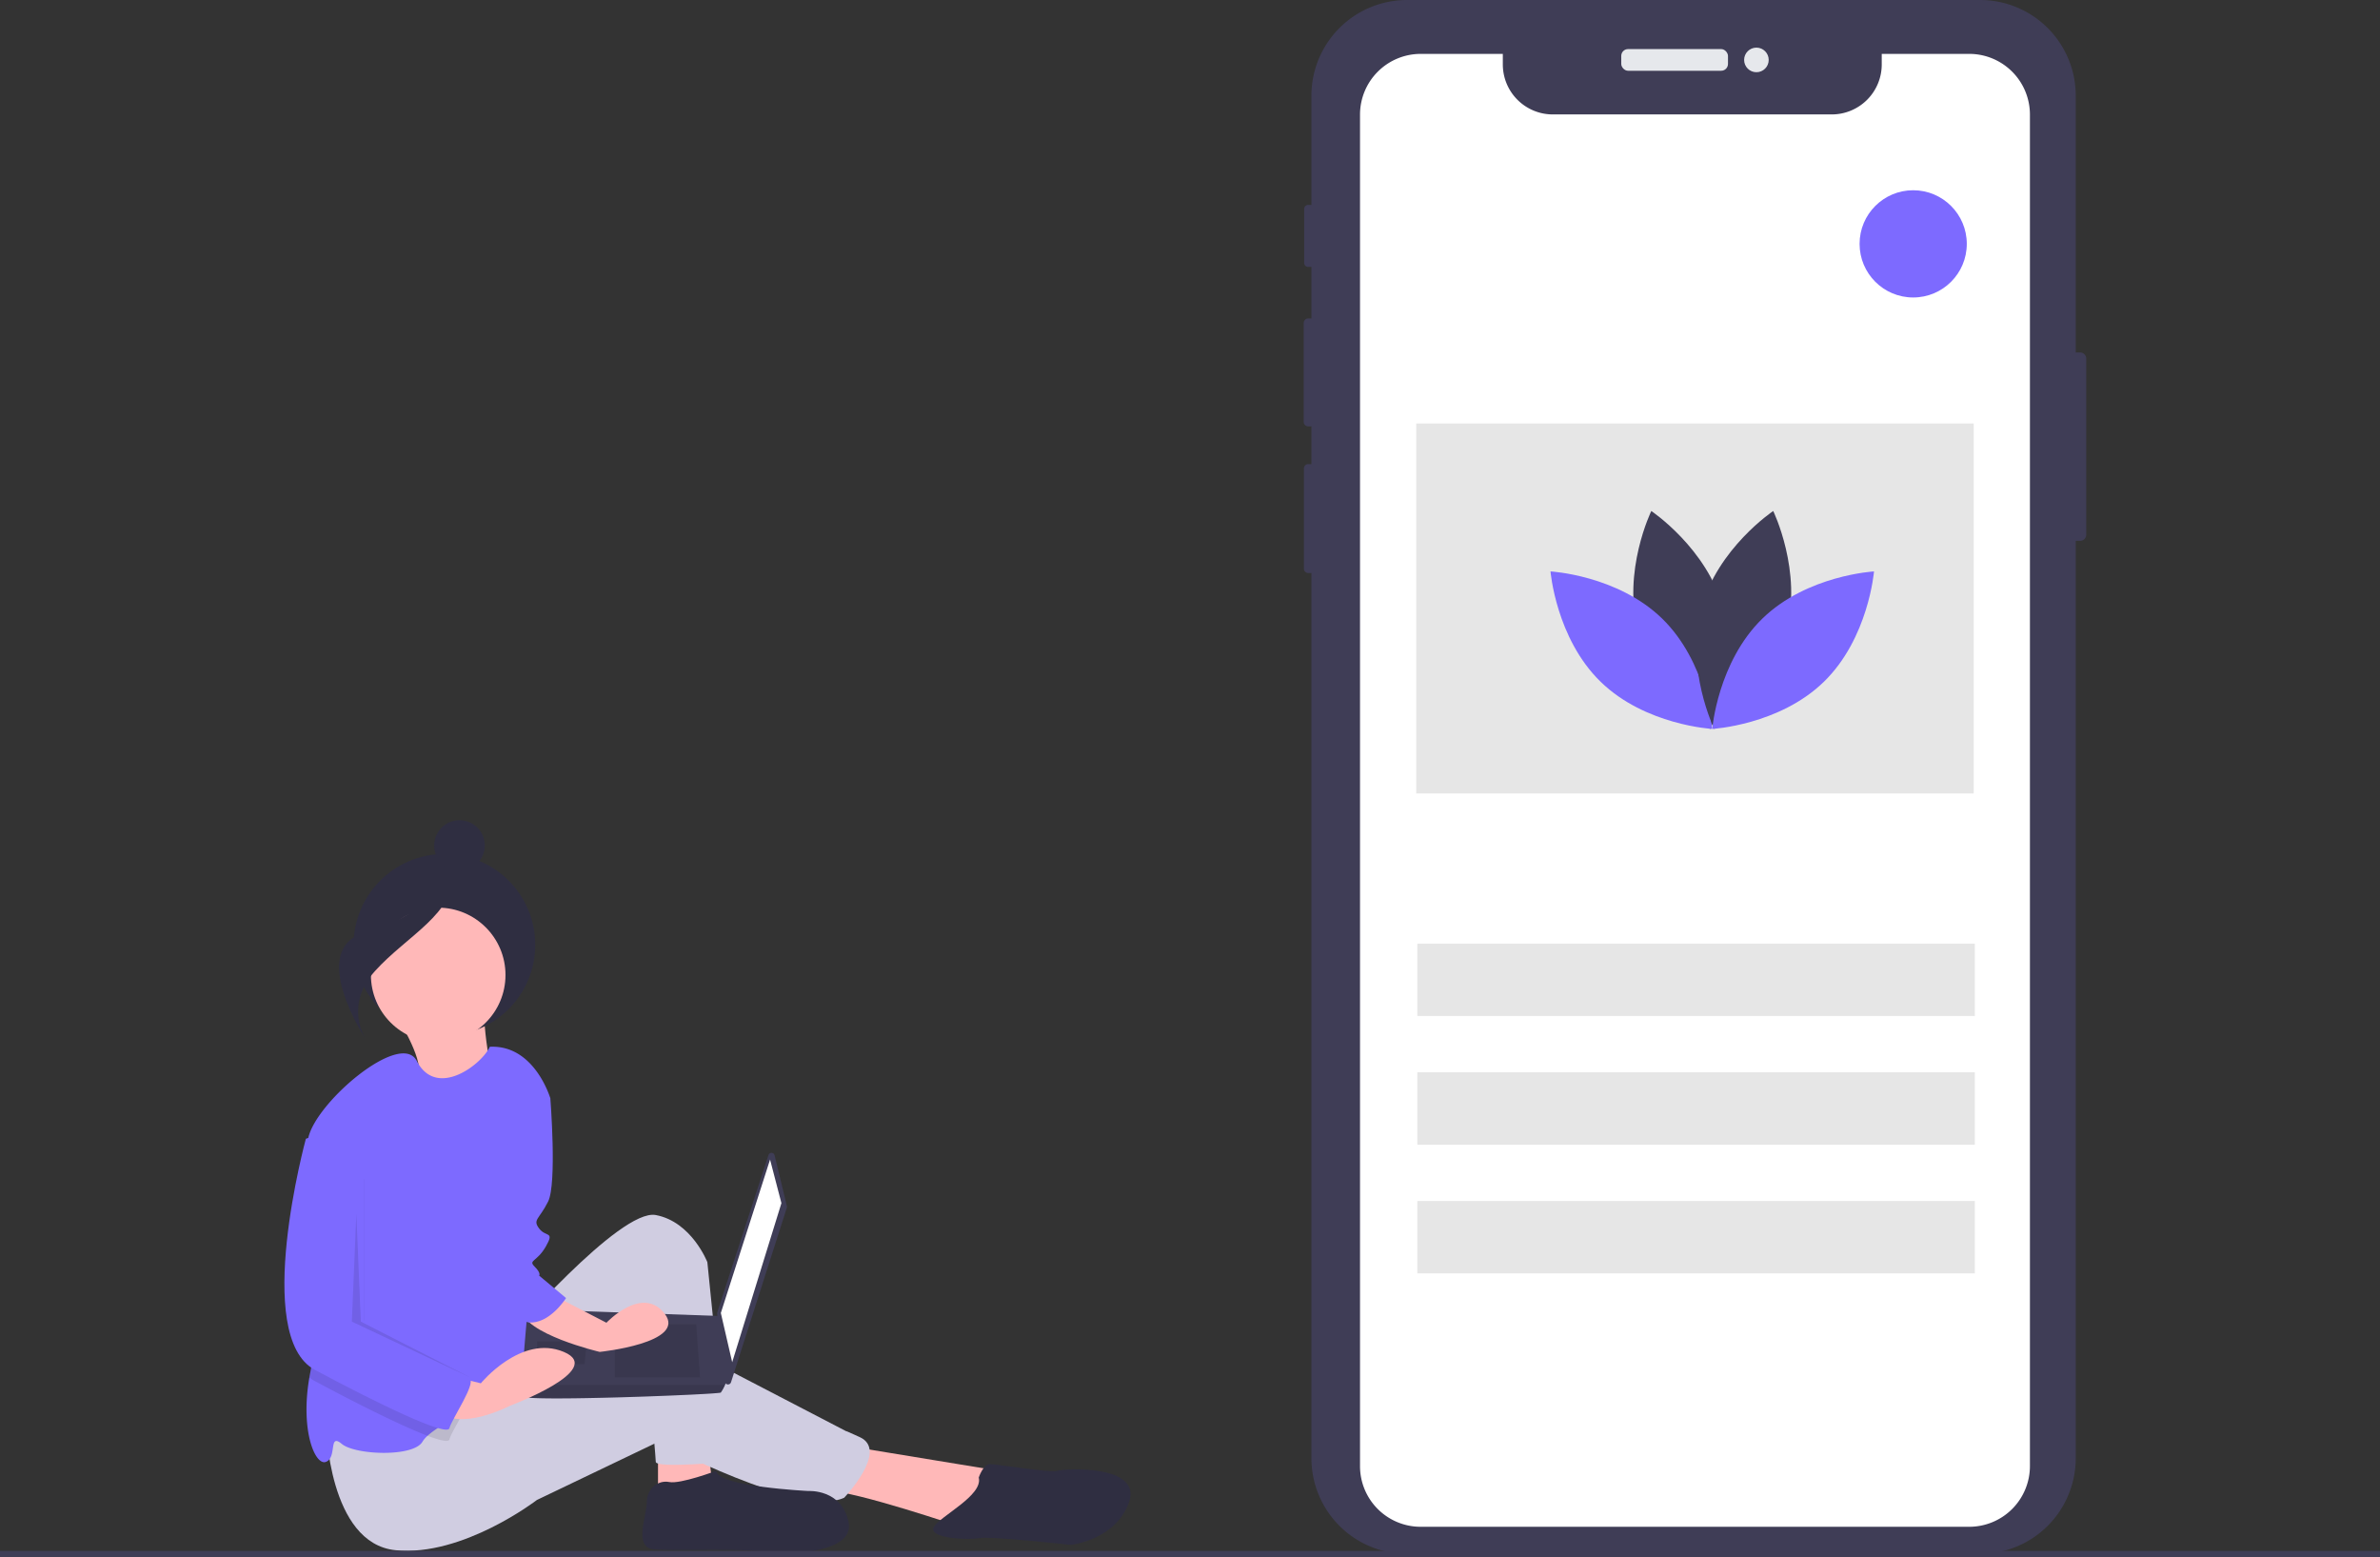 <svg id="e4e5ac1e-f7c3-49db-bea6-73c2d2e1dfe0" data-name="Layer 1" xmlns="http://www.w3.org/2000/svg" width="888" height="580.723" viewBox="0 0 888 580.723"><rect x="0" y="0" width="888" height="580.723" fill="#333333" stroke="none"/><title>mobile_development</title><path d="M304.558,539.723s10.804,17.136,6.946,21.776,28.95,4.756,28.95,4.756-4.928-24.928-3.478-30.665Z" transform="translate(-156 -159.638)" fill="#ffb8b8"/><circle cx="165.825" cy="352.416" r="33.88" fill="#2f2e41"/><polygon points="245.51 536.052 245.51 556.137 265.594 551.952 263.921 537.726 245.51 536.052" fill="#ffb8b8"/><path d="M472.642,699.038l56.069,9.205-14.226,20.921s-39.332-13.39-49.374-13.39S472.642,699.038,472.642,699.038Z" transform="translate(-156 -159.638)" fill="#ffb8b8"/><path d="M345.441,658.869s41.843-48.537,55.232-46.027,19.248,17.574,19.248,17.574l7.532,74.48s-26.779,2.511-26.779,0-5.021-56.069-5.021-56.069S356.32,735.859,335.399,678.117Z" transform="translate(-156 -159.638)" fill="#d0cde1"/><path d="M277.656,691.506s.837,43.843,25.942,46.353,52.722-18.737,52.722-18.737l45.19-21.649s53.559,28.344,69.459,20.813c0,0,16.737-17.574,5.858-22.595s-.837,0-.837,0l-64.438-33.474s-12.553-3.347-34.311,5.858-51.048,13.39-51.048,13.39Z" transform="translate(-156 -159.638)" fill="#d0cde1"/><circle cx="163.498" cy="363.66" r="25.106" fill="#ffb8b8"/><path d="M355.483,593.594l-1.674,35.148s.837,46.027-6.695,49.374c-3.808,1.69-11.457,5.088-18.528,8.804-5.306,2.778-10.285,5.724-13.063,8.26a9.368,9.368,0,0,0-1.883,2.184c-3.347,5.858-25.106,5.021-30.127.837s-1.674,5.021-5.858,6.695c-4.05,1.623-9.666-11.649-6.226-31.466.109-.661.234-1.331.368-2.008,3.841-19.206-2.193-65.208-1.264-82.982a31.273,31.273,0,0,1,.427-4.05c2.511-13.39,34.545-40.638,40.537-29.03,7.381,14.327,24.336,1.239,27.248-5.281,16.737-.837,22.595,19.248,22.595,19.248Z" transform="translate(-156 -159.638)" fill="#7d6aff"/><path d="M423.268,708.243s-13.39,5.021-17.574,4.184-8.369,2.511-8.369,7.532-5.021,16.737,2.511,17.574,38.495-.837,45.19,1.674c0,0,30.127.837,27.616-11.716s-15.063-11.716-15.063-11.716S423.268,714.101,423.268,708.243Z" transform="translate(-156 -159.638)" fill="#2f2e41"/><path d="M521.18,710.754s1.674-5.021,4.184-5.021,22.595,3.347,25.106,2.511,31.8-2.511,26.779,11.716-21.758,15.9-21.758,15.9-30.127-3.347-34.311-2.511-19.248,0-16.737-4.184S522.854,717.449,521.18,710.754Z" transform="translate(-156 -159.638)" fill="#2f2e41"/><path d="M445.005,590.551l4.591,18.938a1.183,1.183,0,0,1-.023.639L428.747,675.211a1.183,1.183,0,0,1-2.302-.227l-2.881-25.353a1.183,1.183,0,0,1,.051-.5l19.116-58.667A1.183,1.183,0,0,1,445.005,590.551Z" transform="translate(-156 -159.638)" fill="#3f3d56"/><polygon points="287.316 432.512 291.555 448.761 273.186 508.105 268.947 489.737 287.316 432.512" fill="#fff"/><path d="M350.768,680.46c.706,2.119,73.473-.706,74.18-1.413a15.335,15.335,0,0,0,1.554-2.826c.664-1.413,1.272-2.826,1.272-2.826l-2.826-22.876L352.887,647.962s-1.802,19.386-2.169,28.259A21.199,21.199,0,0,0,350.768,680.46Z" transform="translate(-156 -159.638)" fill="#3f3d56"/><polygon points="259.763 493.975 261.176 513.757 229.385 513.757 229.385 493.975 259.763 493.975" opacity="0.1"/><polygon points="218.788 500.334 218.978 500.296 218.081 508.811 200.419 508.811 200.419 500.334 218.788 500.334" opacity="0.1"/><path d="M350.768,680.46c.706,2.119,73.473-.706,74.18-1.413a15.335,15.335,0,0,0,1.554-2.826h-75.784A21.199,21.199,0,0,0,350.768,680.46Z" transform="translate(-156 -159.638)" opacity="0.1"/><circle cx="171.439" cy="315.379" r="9.442" fill="#2f2e41"/><path d="M324.599,485.295s-9.647,16.046-32.078,22.052-.183,39.715-.183,39.715-8.09-12.258,3.579-25.239S326.365,499.967,324.599,485.295Z" transform="translate(-156 -159.638)" fill="#2f2e41"/><path d="M328.587,686.92c-2.067,3.908-4.494,7.967-4.904,9.607-.276,1.113-3.339.469-8.159-1.347-9.666-3.657-26.419-12.034-42.052-20.411a13.202,13.202,0,0,1-2.042-1.339c.109-.661.234-1.331.368-2.008,3.841-19.206-2.193-65.208-1.264-82.982l7.122-2.377,14.226,13.39v56.906s36.822,20.084,39.332,21.758C332.495,678.97,330.729,682.861,328.587,686.92Z" transform="translate(-156 -159.638)" opacity="0.1"/><path d="M359.667,641.295l22.595,11.716s13.39-14.226,21.758-3.347S379.752,663.89,379.752,663.89s-28.453-6.695-29.29-15.9S359.667,641.295,359.667,641.295Z" transform="translate(-156 -159.638)" fill="#ffb8b8"/><path d="M322.009,672.259l13.39,3.347S350.462,657.195,366.362,663.89s-20.084,20.084-20.084,20.084-19.248,10.042-26.779,1.674S322.009,672.259,322.009,672.259Z" transform="translate(-156 -159.638)" fill="#ffb8b8"/><path d="M351.299,561.794c.837.837,10.042,7.532,10.042,7.532s2.511,31.8-.837,38.495-5.858,6.695-3.347,10.042,5.858.837,2.511,6.695-6.695,5.021-4.184,7.532,1.674,3.347,1.674,3.347l10.042,8.369s-6.161,9.813-13.96,9.091-14.493-38.381-14.493-38.381Z" transform="translate(-156 -159.638)" fill="#7d6aff"/><path d="M277.656,581.878l-7.532,2.511s-20.084,73.643,3.347,86.196,49.374,25.106,50.211,21.758S333.725,675.606,331.214,673.932s-39.332-21.758-39.332-21.758v-56.906Z" transform="translate(-156 -159.638)" fill="#7d6aff"/><polygon points="132.953 452.785 131.28 492.954 175.633 513.876 134.627 492.954 132.953 452.785" opacity="0.1"/><path d="M934.4,293.398v65.68a2.296,2.296,0,0,1-2.29,2.29h-1.63v342.15a35.702,35.702,0,0,1-35.7,35.7H680.99a35.693,35.693,0,0,1-35.69-35.7v-330.15h-1.18a1.618,1.618,0,0,1-1.62-1.61V334.378a1.62,1.62,0,0,1,1.62-1.62h1.18V318.678h-1.19a1.696,1.696,0,0,1-1.69-1.7v-36.87a1.694,1.694,0,0,1,1.69-1.69h1.19v-19.22h-1.21a1.498,1.498,0,0,1-1.5-1.5v-20.12a1.507,1.507,0,0,1,1.5-1.51h1.21v-40.74a35.691,35.691,0,0,1,35.69-35.69H894.78a35.7,35.7,0,0,1,35.7,35.69v95.78h1.63A2.296,2.296,0,0,1,934.4,293.398Z" transform="translate(-156 -159.638)" fill="#3f3d56"/><rect x="604.903" y="18.307" width="39.823" height="8.086" rx="2.542" fill="#e6e8ec"/><circle cx="655.335" cy="22.35" r="4.587" fill="#e6e8ec"/><path d="M913.385,202.388v504.09a22.65,22.65,0,0,1-22.65,22.64h-204.65a22.611,22.611,0,0,1-22.65-22.64v-504.09a22.649,22.649,0,0,1,22.65-22.65h30.63v3.93a18.65,18.65,0,0,0,18.65,18.65h104.08a18.65,18.65,0,0,0,18.65-18.65v-3.93h32.64A22.643,22.643,0,0,1,913.385,202.388Z" transform="translate(-156 -159.638)" fill="#fff"/><rect x="528.827" y="351.959" width="208" height="27" fill="#e6e6e6"/><rect x="528.827" y="399.959" width="208" height="27" fill="#e6e6e6"/><rect x="528.827" y="447.959" width="208" height="27" fill="#e6e6e6"/><circle cx="713.827" cy="90.959" r="20" fill="#7d6aff"/><rect x="528.41" y="157.959" width="208" height="138" fill="#e6e6e6"/><path d="M767.235,395.188c6.073,22.45,26.875,36.354,26.875,36.354s10.955-22.495,4.882-44.945-26.875-36.354-26.875-36.354S761.162,372.738,767.235,395.188Z" transform="translate(-156 -159.638)" fill="#3f3d56"/><path d="M776.159,390.363c16.665,16.223,18.7,41.16,18.7,41.16s-24.984-1.364-41.648-17.587-18.7-41.16-18.7-41.16S759.495,374.141,776.159,390.363Z" transform="translate(-156 -159.638)" fill="#7d6aff"/><path d="M822.484,395.188c-6.073,22.45-26.875,36.354-26.875,36.354s-10.955-22.495-4.882-44.945S817.602,350.243,817.602,350.243,828.557,372.738,822.484,395.188Z" transform="translate(-156 -159.638)" fill="#3f3d56"/><path d="M813.56,390.363c-16.665,16.223-18.7,41.16-18.7,41.16s24.984-1.364,41.648-17.587,18.7-41.16,18.7-41.16S830.225,374.141,813.56,390.363Z" transform="translate(-156 -159.638)" fill="#7d6aff"/><rect y="578.483" width="888" height="2.241" fill="#3f3d56"/></svg>